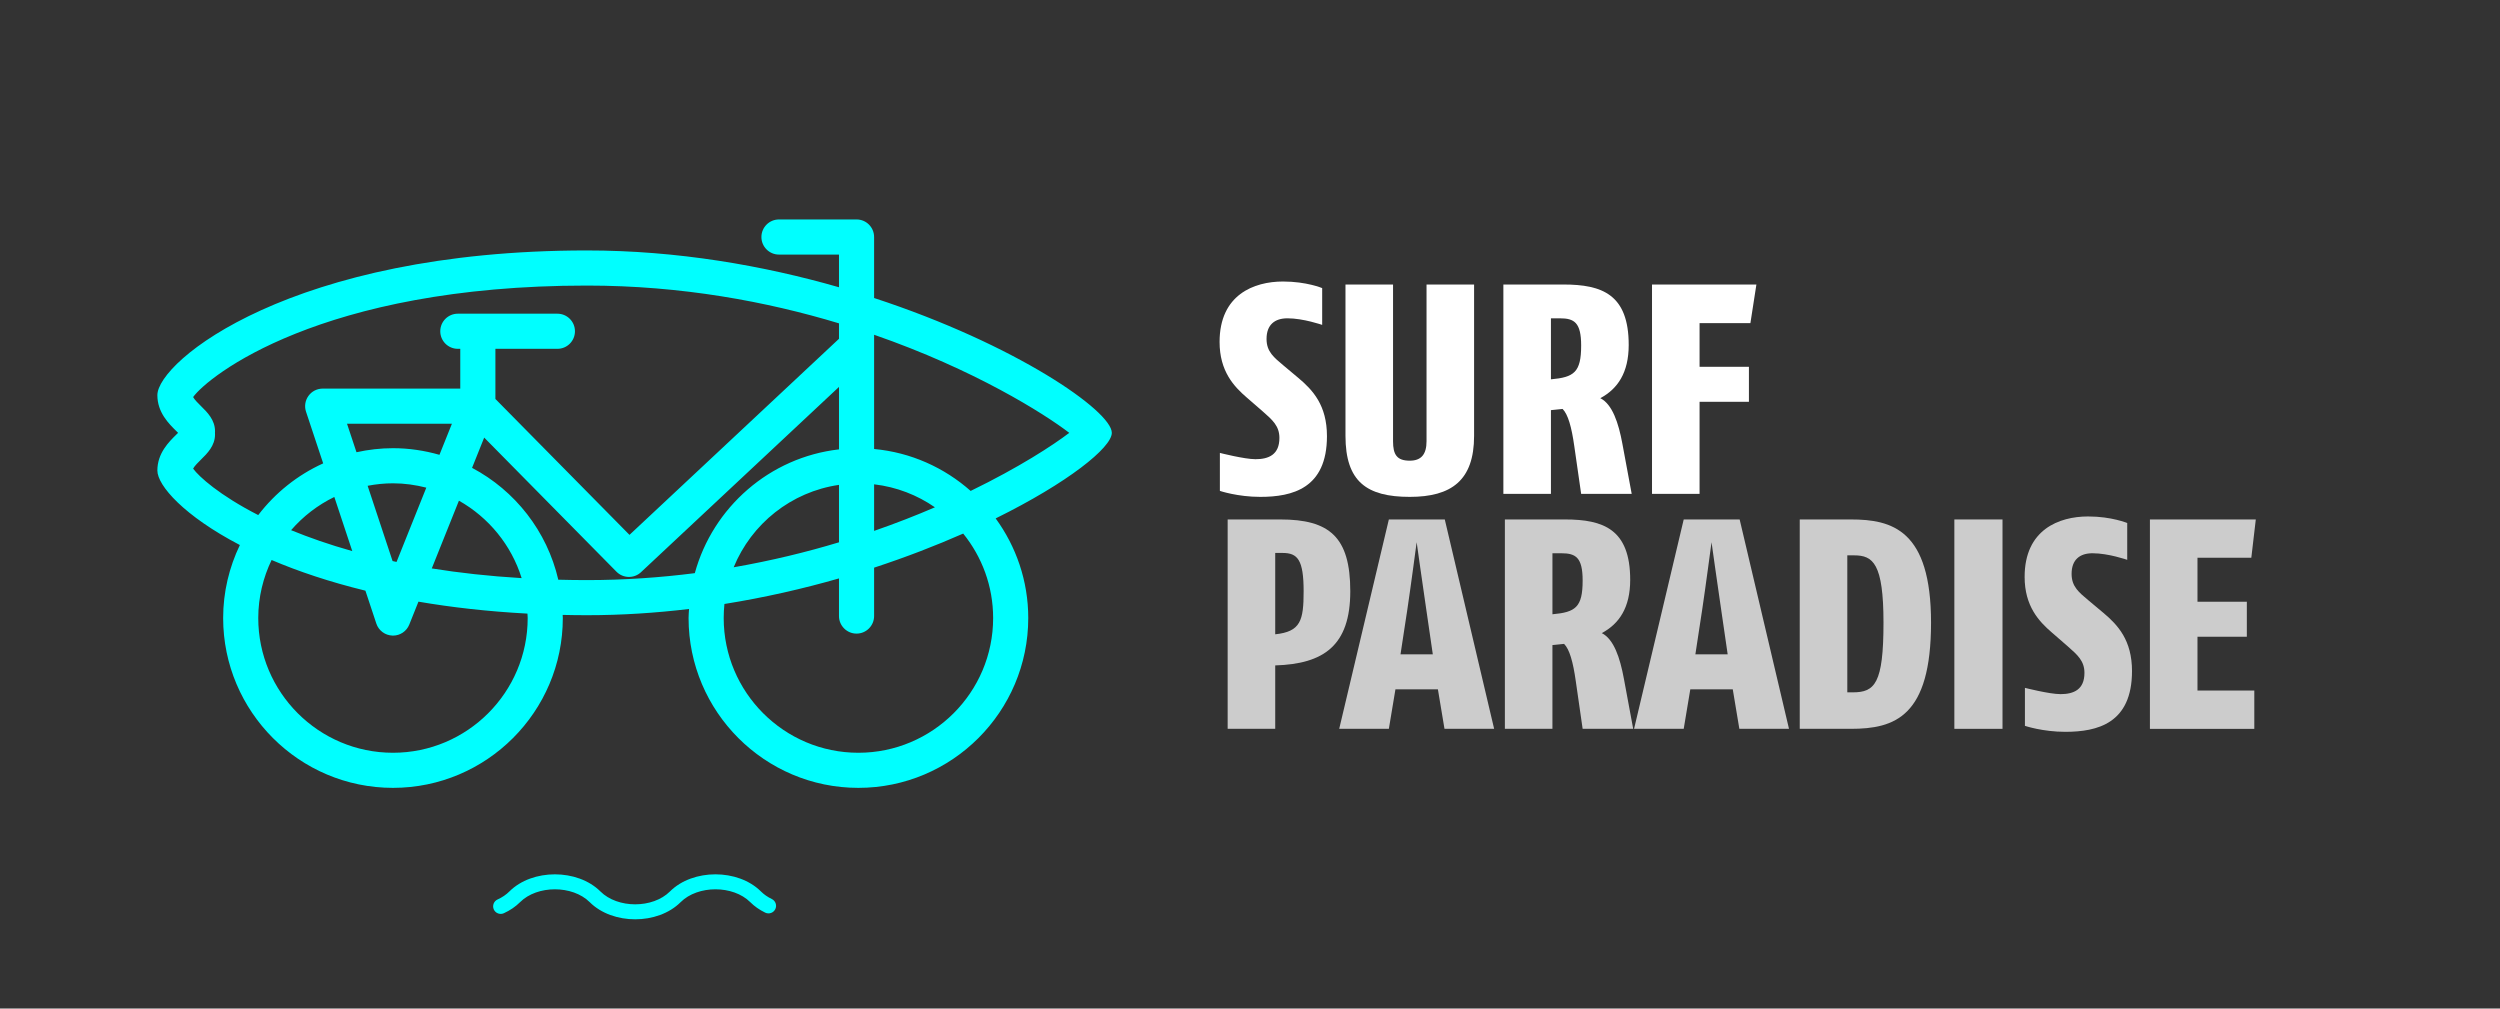 <?xml version="1.0" encoding="utf-8"?>
<!-- Generator: Adobe Illustrator 16.0.0, SVG Export Plug-In . SVG Version: 6.00 Build 0)  -->
<!DOCTYPE svg PUBLIC "-//W3C//DTD SVG 1.1//EN" "http://www.w3.org/Graphics/SVG/1.1/DTD/svg11.dtd">
<svg version="1.1" id="Capa_1" xmlns="http://www.w3.org/2000/svg" xmlns:xlink="http://www.w3.org/1999/xlink" x="0px" y="0px"
	 width="352px" height="142px" viewBox="0 0 352 142" enable-background="new 0 0 352 142" xml:space="preserve">
<rect x="0" y="0" width="352" height="142" fill="#333333" stroke="none"/>
<g>
	<path fill="#00FFFF" d="M156.544,60.943c0-3.069-13.52-12.452-33.47-18.983v-8.587c0-1.367-1.104-2.474-2.472-2.474H109.68
		c-1.364,0-2.473,1.106-2.473,2.474c0,1.365,1.108,2.472,2.473,2.472h8.449v4.601c-10.63-3.052-22.763-5.183-35.489-5.183
		c-41.63,0-60.483,15.632-60.483,20.378c0,2.432,1.615,4.02,2.681,5.068c0.073,0.074,0.154,0.152,0.236,0.234
		c-0.082,0.08-0.163,0.16-0.236,0.234c-1.066,1.048-2.681,2.636-2.681,5.071c0,2.117,3.765,6.398,11.615,10.493
		c-1.494,3.119-2.353,6.596-2.353,10.277c0,13.186,10.728,23.914,23.912,23.914c13.184,0,23.913-10.729,23.913-23.914
		c0-0.146-0.022-0.29-0.022-0.438c1.123,0.024,2.26,0.042,3.417,0.042c4.898,0,9.704-0.318,14.376-0.878
		c-0.023,0.423-0.065,0.844-0.065,1.274c0,13.186,10.727,23.914,23.905,23.914c13.192,0,23.923-10.729,23.923-23.914
		c0-5.243-1.717-10.082-4.589-14.025C150.354,67.979,156.544,63.018,156.544,60.943 M27.192,65.98
		c0.206-0.381,0.737-0.904,1.114-1.277c0.879-0.863,1.97-1.94,1.97-3.54c0-0.073-0.001-0.146-0.009-0.22
		c0.008-0.074,0.009-0.146,0.009-0.221c0-1.6-1.091-2.676-1.97-3.538c-0.377-0.373-0.908-0.896-1.114-1.277
		c2.063-2.866,17.886-15.699,55.448-15.699c13.325,0,25.342,2.253,35.489,5.32v2.173L88.632,75.31L69.753,56.174v-7.06h8.728
		c1.369,0,2.473-1.106,2.473-2.474c0-1.365-1.104-2.472-2.473-2.472H64.463c-1.366,0-2.473,1.106-2.473,2.472
		c0,1.367,1.107,2.474,2.473,2.474h0.344v5.601H45.433c-0.792,0-1.539,0.381-2.001,1.026c-0.467,0.644-0.595,1.472-0.344,2.226
		l2.415,7.276c-3.624,1.644-6.754,4.159-9.146,7.28C30.9,69.729,27.994,67.097,27.192,65.98 M123.074,68.191
		c3.158,0.371,6.075,1.512,8.563,3.237c-2.636,1.137-5.498,2.259-8.563,3.321V68.191z M118.129,76.357
		c-4.575,1.382-9.54,2.594-14.827,3.515c2.499-6.114,8.096-10.628,14.827-11.601V76.357z M55.833,79.12
		c-0.19-0.042-0.368-0.084-0.559-0.124l-3.512-10.597c1.155-0.222,2.349-0.349,3.57-0.349c1.625,0,3.188,0.227,4.692,0.611
		L55.833,79.12z M64.617,70.496c4.178,2.357,7.385,6.246,8.831,10.903c-4.595-0.274-8.812-0.746-12.653-1.365L64.617,70.496z
		 M49.6,77.595c-3.252-0.914-6.116-1.921-8.614-2.946c1.682-1.945,3.749-3.541,6.087-4.677L49.6,77.595z M55.332,63.105
		c-1.765,0-3.481,0.205-5.139,0.571L48.86,59.66h14.77l-1.755,4.378C59.792,63.444,57.604,63.105,55.332,63.105 M74.298,87.02
		c0,10.46-8.511,18.969-18.967,18.969c-10.458,0-18.968-8.509-18.968-18.969c0-2.929,0.689-5.694,1.878-8.172
		c3.721,1.588,8.123,3.076,13.208,4.319l1.537,4.631c0.325,0.982,1.234,1.661,2.272,1.691c0.024,0.004,0.05,0.004,0.076,0.004
		c1.006,0,1.917-0.613,2.292-1.554l1.292-3.225c4.648,0.798,9.765,1.383,15.348,1.682C74.272,86.605,74.298,86.81,74.298,87.02
		 M82.64,81.678c-1.372,0-2.713-0.021-4.033-0.056c-1.583-6.83-6.092-12.549-12.14-15.748l1.707-4.26l18.627,18.885
		c0.943,0.952,2.473,0.982,3.45,0.068l27.879-26.089v8.794c-9.773,1.118-17.757,8.154-20.301,17.429
		C92.991,81.317,87.921,81.678,82.64,81.678 M139.833,87.02c0,10.46-8.512,18.969-18.977,18.969
		c-10.454,0-18.959-8.509-18.959-18.969c0-0.669,0.036-1.329,0.103-1.98c5.653-0.905,11.063-2.143,16.129-3.598v5.296
		c0,1.365,1.108,2.474,2.473,2.474c1.367,0,2.472-1.108,2.472-2.474v-6.812c4.548-1.491,8.748-3.125,12.545-4.799
		C138.249,78.381,139.833,82.516,139.833,87.02 M136.668,69.123c-3.697-3.271-8.4-5.424-13.594-5.905V47.134
		c14.119,4.903,23.899,11.073,27.478,13.81C148.276,62.683,143.479,65.813,136.668,69.123"/>
	<path fill="#00FFFF" d="M89.434,129.439c-2.394,0-4.787-0.806-6.403-2.417c-2.429-2.41-7.376-2.41-9.803,0
		c-0.642,0.639-1.411,1.164-2.292,1.562c-0.536,0.242-1.166,0.004-1.408-0.531c-0.243-0.535-0.004-1.167,0.531-1.409
		c0.646-0.291,1.206-0.672,1.666-1.131c3.231-3.209,9.575-3.209,12.811,0c2.427,2.42,7.37,2.422,9.797,0
		c3.229-3.211,9.573-3.211,12.804,0c0.422,0.423,0.938,0.782,1.534,1.068c0.528,0.257,0.75,0.895,0.493,1.425
		c-0.256,0.527-0.894,0.75-1.423,0.493c-0.808-0.393-1.517-0.89-2.105-1.477c-2.426-2.41-7.373-2.412-9.801,0
		C94.219,128.634,91.826,129.439,89.434,129.439"/>
</g>
<g>
	<path fill="#FFFFFF" d="M177.445,69.96c-3.201,0-5.686-0.842-5.686-0.842V63.77c0,0,3.454,0.885,5.012,0.885
		c1.853,0,3.37-0.632,3.37-2.99c0-1.685-0.969-2.527-2.359-3.748l-2.232-1.938c-1.811-1.559-3.833-3.706-3.833-7.834
		c0-6.653,4.843-8.507,8.928-8.507c3.327,0,5.517,0.927,5.517,0.927v5.18c0,0-2.652-0.926-4.885-0.926
		c-1.769,0-2.948,0.884-2.948,2.905c0,1.812,1.053,2.611,2.4,3.748l2.063,1.728c2.064,1.727,4.043,3.874,4.043,8.212
		C186.836,68.782,181.951,69.96,177.445,69.96z"/>
	<path fill="#FFFFFF" d="M198.499,69.96c-6.064,0-9.055-2.147-9.055-8.591V40.059h6.696v22.068c0,1.896,0.547,2.737,2.358,2.737
		c1.601,0,2.358-0.884,2.358-2.737V40.059h6.696V61.37C207.554,67.644,204.353,69.96,198.499,69.96z"/>
	<path fill="#FFFFFF" d="M222.626,69.54l-0.969-6.738c-0.379-2.695-0.884-4.464-1.643-5.223l-1.643,0.169V69.54h-6.696v-29.48h8.465
		c5.434,0,9.182,1.391,9.182,8.508c0,3.916-1.559,6.19-4.001,7.496c1.685,0.842,2.569,3.453,3.116,6.443l1.306,7.033H222.626z
		 M219.636,44.819h-1.264v8.591c3.243-0.295,4.254-0.969,4.254-4.759C222.626,45.408,221.657,44.819,219.636,44.819z"/>
	<path fill="#FFFFFF" d="M246.458,45.493h-7.159v6.148h6.949v4.928h-6.949V69.54h-6.696v-29.48h14.698L246.458,45.493z"/>
	<path fill="#CCCCCC" d="M179.551,93.691v8.928h-6.696v-29.48h7.412c6.907,0,9.854,2.443,9.854,10.107
		C190.121,90.912,186.373,93.48,179.551,93.691z M180.604,77.856h-1.053v11.455c3.58-0.379,4-1.936,4-6.064
		C183.551,78.825,182.709,77.856,180.604,77.856z"/>
	<path fill="#CCCCCC" d="M203.384,102.619l-0.927-5.559h-5.98l-0.926,5.559h-6.991l6.991-29.48h7.875l6.949,29.48H203.384z
		 M200.814,85.773c-0.421-2.82-1.348-9.433-1.348-9.433s-0.885,6.654-1.305,9.433l-0.969,6.359h4.548L200.814,85.773z"/>
	<path fill="#CCCCCC" d="M222.836,102.619l-0.969-6.738c-0.379-2.695-0.884-4.463-1.643-5.223l-1.642,0.17v11.791h-6.696v-29.48
		h8.465c5.433,0,9.181,1.391,9.181,8.507c0,3.916-1.558,6.191-4.001,7.496c1.686,0.842,2.569,3.453,3.117,6.443l1.305,7.033H222.836
		z M219.846,77.899h-1.263v8.591c3.243-0.295,4.253-0.969,4.253-4.76C222.836,78.488,221.867,77.899,219.846,77.899z"/>
	<path fill="#CCCCCC" d="M244.9,102.619l-0.926-5.559h-5.98l-0.927,5.559h-6.991l6.991-29.48h7.876l6.948,29.48H244.9z
		 M242.332,85.773c-0.422-2.82-1.348-9.433-1.348-9.433s-0.885,6.654-1.306,9.433l-0.969,6.359h4.548L242.332,85.773z"/>
	<path fill="#CCCCCC" d="M260.605,102.619h-7.201v-29.48h7.201c5.812,0,11.286,1.475,11.286,14.531
		C271.892,100.893,266.796,102.619,260.605,102.619z M261.068,78.194H260.1v19.289h0.758c3.117,0,4.338-1.223,4.338-9.813
		C265.195,79.331,263.722,78.194,261.068,78.194z"/>
	<path fill="#CCCCCC" d="M275.173,102.619v-29.48h6.78v29.48H275.173z"/>
	<path fill="#CCCCCC" d="M290.795,103.041c-3.201,0-5.686-0.842-5.686-0.842v-5.35c0,0,3.453,0.885,5.012,0.885
		c1.853,0,3.369-0.631,3.369-2.99c0-1.684-0.969-2.527-2.359-3.748l-2.231-1.938c-1.812-1.559-3.833-3.705-3.833-7.834
		c0-6.653,4.844-8.506,8.929-8.506c3.327,0,5.517,0.927,5.517,0.927v5.18c0,0-2.652-0.926-4.885-0.926
		c-1.77,0-2.948,0.884-2.948,2.906c0,1.811,1.053,2.611,2.4,3.748l2.063,1.727c2.064,1.727,4.043,3.875,4.043,8.213
		C300.186,101.861,295.301,103.041,290.795,103.041z"/>
	<path fill="#CCCCCC" d="M316.986,78.53h-7.581v6.191h6.949v4.928h-6.949v7.58h8.002v5.391h-14.698v-29.48h14.908L316.986,78.53z"/>
</g>
</svg>
